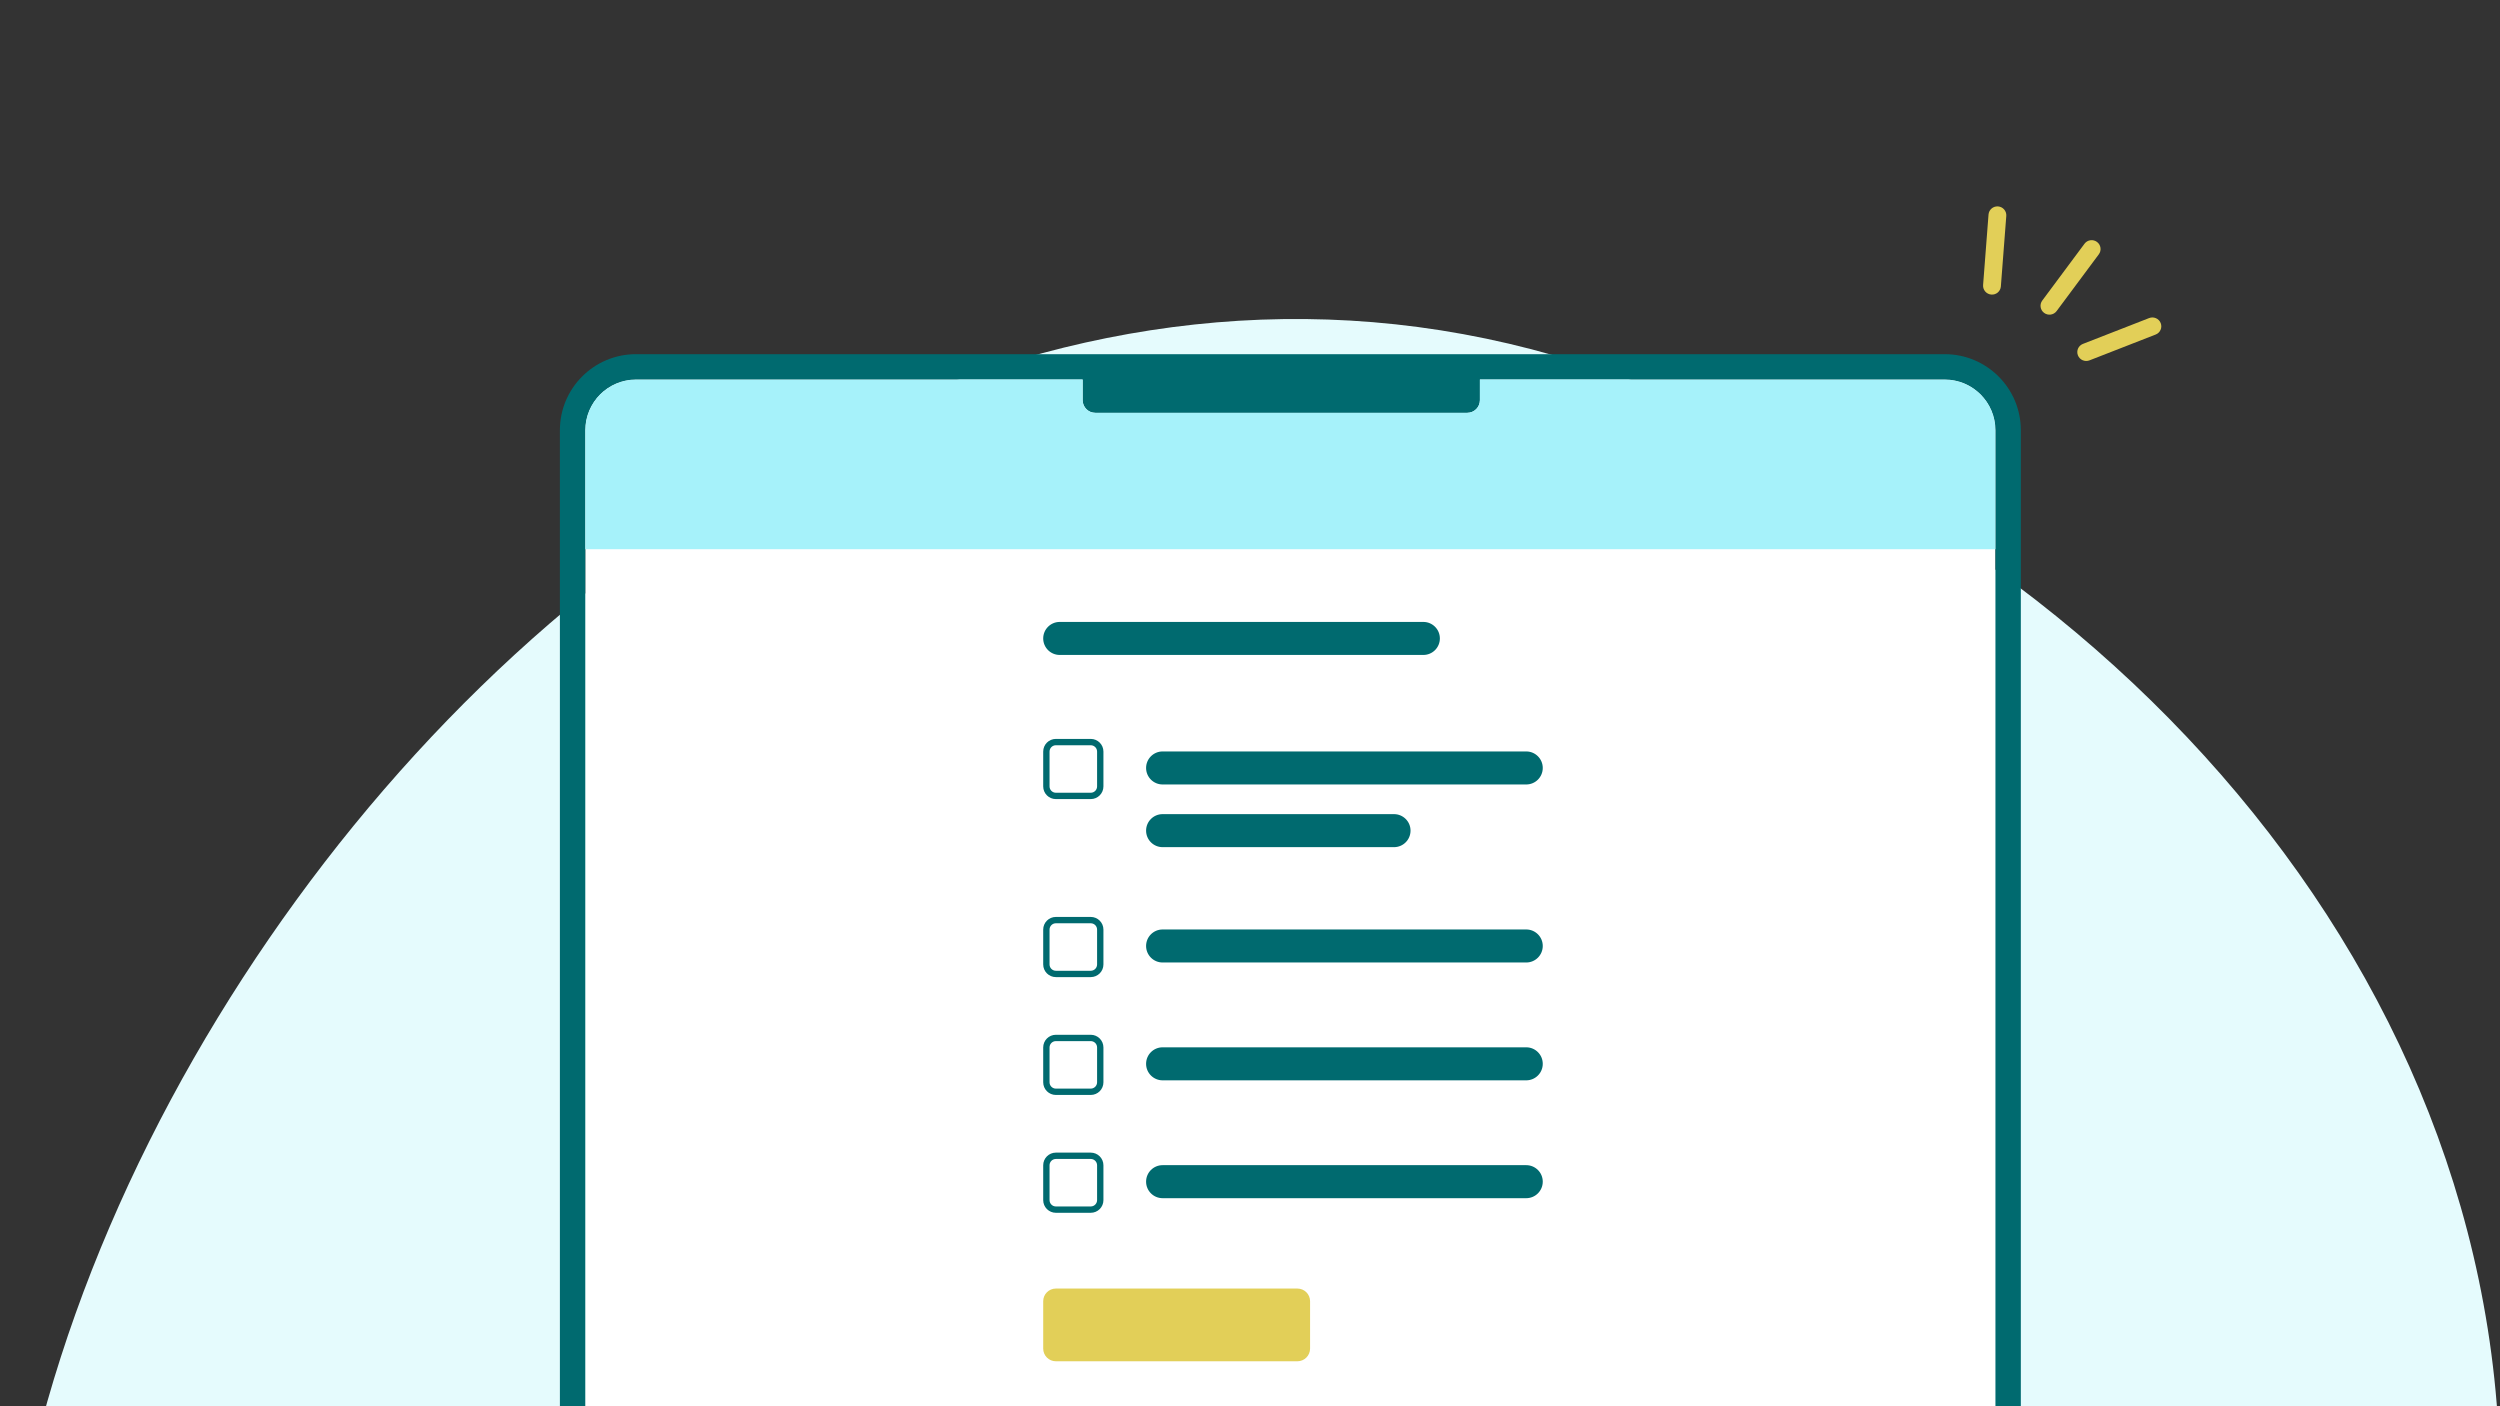 <svg width="1920" height="1080" viewBox="0 0 1920 1080" fill="none" xmlns="http://www.w3.org/2000/svg">
<rect x="0" y="0" width="1920" height="1080" fill="#333333" stroke="none"/>
<g clip-path="url(#clip0_78_305)">
<path fill-rule="evenodd" clip-rule="evenodd" d="M1919.15 1176.83C1901.08 1561.33 1488.76 1738.77 1119.53 1853.21C769.857 1961.58 355.838 2019.91 133.453 1730.28C-101.053 1424.85 0.945 1002.71 227.476 691.382C455.256 378.334 820.635 165.975 1193.76 273.049C1605.28 391.141 1939.15 750.993 1919.15 1176.83Z" fill="#E5FBFD"/>
<path d="M449.486 330.408C449.486 308.903 466.934 291.47 488.457 291.47H1493.54C1515.07 291.47 1532.51 308.903 1532.51 330.408V1092H449.486V330.408Z" fill="white"/>
<path d="M430 330.408C430 298.15 456.172 272 488.457 272H1493.54C1525.83 272 1552 298.15 1552 330.408V1092L1532.51 1092V330.408C1532.51 308.903 1515.07 291.47 1493.54 291.47L1136.57 291.469V307.333C1136.57 312.709 1132.21 317.067 1126.83 317.067H841.2C835.819 317.067 831.457 312.709 831.457 307.333V291.469L488.457 291.47C466.934 291.47 449.486 308.903 449.486 330.408V1092L430 1092V330.408Z" fill="#006A6F"/>
<path d="M831.457 291.469L488.457 291.47C466.934 291.47 449.486 308.903 449.486 330.408V421.788H1532.51V330.408C1532.51 308.903 1515.07 291.47 1493.54 291.47L1136.57 291.469V307.333C1136.57 312.709 1132.21 317.067 1126.83 317.067H841.2C835.819 317.067 831.457 312.709 831.457 307.333V291.469Z" fill="#A6F2FA"/>
<path d="M801.179 999.341C801.179 993.964 805.541 989.606 810.922 989.606H996.396C1001.78 989.606 1006.14 993.964 1006.14 999.341V1035.72C1006.14 1041.1 1001.78 1045.46 996.396 1045.46H810.922C805.541 1045.46 801.179 1041.1 801.179 1035.72V999.341Z" fill="#E2CF58"/>
<path d="M801.179 490.322C801.179 483.318 806.862 477.64 813.872 477.64H1093.13C1100.14 477.64 1105.82 483.318 1105.82 490.322C1105.82 497.327 1100.14 503.005 1093.13 503.005H813.872C806.862 503.005 801.179 497.327 801.179 490.322Z" fill="#006A6F"/>
<path fill-rule="evenodd" clip-rule="evenodd" d="M837.691 572.349H810.922C808.231 572.349 806.05 574.528 806.05 577.216V603.962C806.05 606.65 808.231 608.83 810.922 608.83H837.691C840.381 608.83 842.562 606.65 842.562 603.962V577.216C842.562 574.528 840.381 572.349 837.691 572.349ZM810.922 567.481C805.541 567.481 801.179 571.84 801.179 577.216V603.962C801.179 609.339 805.541 613.697 810.922 613.697H837.691C843.072 613.697 847.434 609.339 847.434 603.962V577.216C847.434 571.84 843.072 567.481 837.691 567.481H810.922Z" fill="#006A6F"/>
<path fill-rule="evenodd" clip-rule="evenodd" d="M837.691 709.07H810.922C808.231 709.07 806.05 711.249 806.05 713.937V740.683C806.05 743.372 808.231 745.551 810.922 745.551H837.691C840.381 745.551 842.562 743.372 842.562 740.683V713.937C842.562 711.249 840.381 709.07 837.691 709.07ZM810.922 704.203C805.541 704.203 801.179 708.561 801.179 713.937V740.683C801.179 746.06 805.541 750.418 810.922 750.418H837.691C843.072 750.418 847.434 746.06 847.434 740.683V713.937C847.434 708.561 843.072 704.203 837.691 704.203H810.922Z" fill="#006A6F"/>
<path fill-rule="evenodd" clip-rule="evenodd" d="M837.691 799.575H810.922C808.231 799.575 806.05 801.754 806.05 804.442V831.188C806.05 833.877 808.231 836.056 810.922 836.056H837.691C840.381 836.056 842.562 833.877 842.562 831.188V804.442C842.562 801.754 840.381 799.575 837.691 799.575ZM810.922 794.708C805.541 794.708 801.179 799.066 801.179 804.442V831.188C801.179 836.565 805.541 840.923 810.922 840.923H837.691C843.072 840.923 847.434 836.565 847.434 831.188V804.442C847.434 799.066 843.072 794.708 837.691 794.708H810.922Z" fill="#006A6F"/>
<path fill-rule="evenodd" clip-rule="evenodd" d="M837.691 890.081H810.922C808.231 890.081 806.05 892.26 806.05 894.948V921.695C806.05 924.383 808.231 926.562 810.922 926.562H837.691C840.381 926.562 842.562 924.383 842.562 921.695V894.948C842.562 892.26 840.381 890.081 837.691 890.081ZM810.922 885.214C805.541 885.214 801.179 889.572 801.179 894.948V921.695C801.179 927.071 805.541 931.429 810.922 931.429H837.691C843.072 931.429 847.434 927.071 847.434 921.695V894.948C847.434 889.572 843.072 885.214 837.691 885.214H810.922Z" fill="#006A6F"/>
<path d="M880.197 589.792C880.197 582.788 885.88 577.11 892.891 577.11H1172.15C1179.16 577.11 1184.84 582.788 1184.84 589.792C1184.84 596.797 1179.16 602.475 1172.15 602.475H892.891C885.88 602.475 880.197 596.797 880.197 589.792Z" fill="#006A6F"/>
<path d="M880.197 726.514C880.197 719.509 885.88 713.831 892.891 713.831H1172.15C1179.16 713.831 1184.84 719.509 1184.84 726.514C1184.84 733.518 1179.16 739.196 1172.15 739.196H892.891C885.88 739.196 880.197 733.518 880.197 726.514Z" fill="#006A6F"/>
<path d="M880.197 817.019C880.197 810.014 885.88 804.336 892.891 804.336H1172.15C1179.16 804.336 1184.84 810.014 1184.84 817.019C1184.84 824.023 1179.16 829.701 1172.15 829.701H892.891C885.88 829.701 880.197 824.023 880.197 817.019Z" fill="#006A6F"/>
<path d="M880.197 907.525C880.197 900.52 885.88 894.842 892.891 894.842H1172.15C1179.16 894.842 1184.84 900.52 1184.84 907.525C1184.84 914.529 1179.16 920.207 1172.15 920.207H892.891C885.88 920.207 880.197 914.529 880.197 907.525Z" fill="#006A6F"/>
<path d="M880.197 637.934C880.197 630.929 885.88 625.251 892.891 625.251H1070.6C1077.61 625.251 1083.29 630.929 1083.29 637.934C1083.29 644.938 1077.61 650.616 1070.6 650.616H892.891C885.88 650.616 880.197 644.938 880.197 637.934Z" fill="#006A6F"/>
<path d="M1655.57 256.92C1659.08 255.551 1660.8 251.609 1659.41 248.117C1658.02 244.625 1654.04 242.904 1650.53 244.274L1599.68 264.114C1596.17 265.484 1594.45 269.425 1595.84 272.918C1597.24 276.41 1601.21 278.131 1604.72 276.761L1655.57 256.92Z" fill="#E2CF58"/>
<path d="M1540.83 165.841C1541.12 162.102 1538.3 158.827 1534.53 158.527C1530.77 158.228 1527.48 161.016 1527.19 164.755L1523.02 218.92C1522.74 222.659 1525.56 225.934 1529.32 226.234C1533.09 226.534 1536.37 223.745 1536.66 220.006L1540.83 165.841Z" fill="#E2CF58"/>
<path d="M1611.91 195.285C1614.15 192.273 1613.5 188.019 1610.46 185.783C1607.42 183.547 1603.14 184.176 1600.9 187.189L1568.46 230.821C1566.22 233.834 1566.87 238.088 1569.91 240.324C1572.95 242.56 1577.23 241.93 1579.47 238.918L1611.91 195.285Z" fill="#E2CF58"/>
</g>
<defs>
<clipPath id="clip0_78_305">
<rect width="1920" height="1080" fill="white"/>
</clipPath>
</defs>
</svg>
